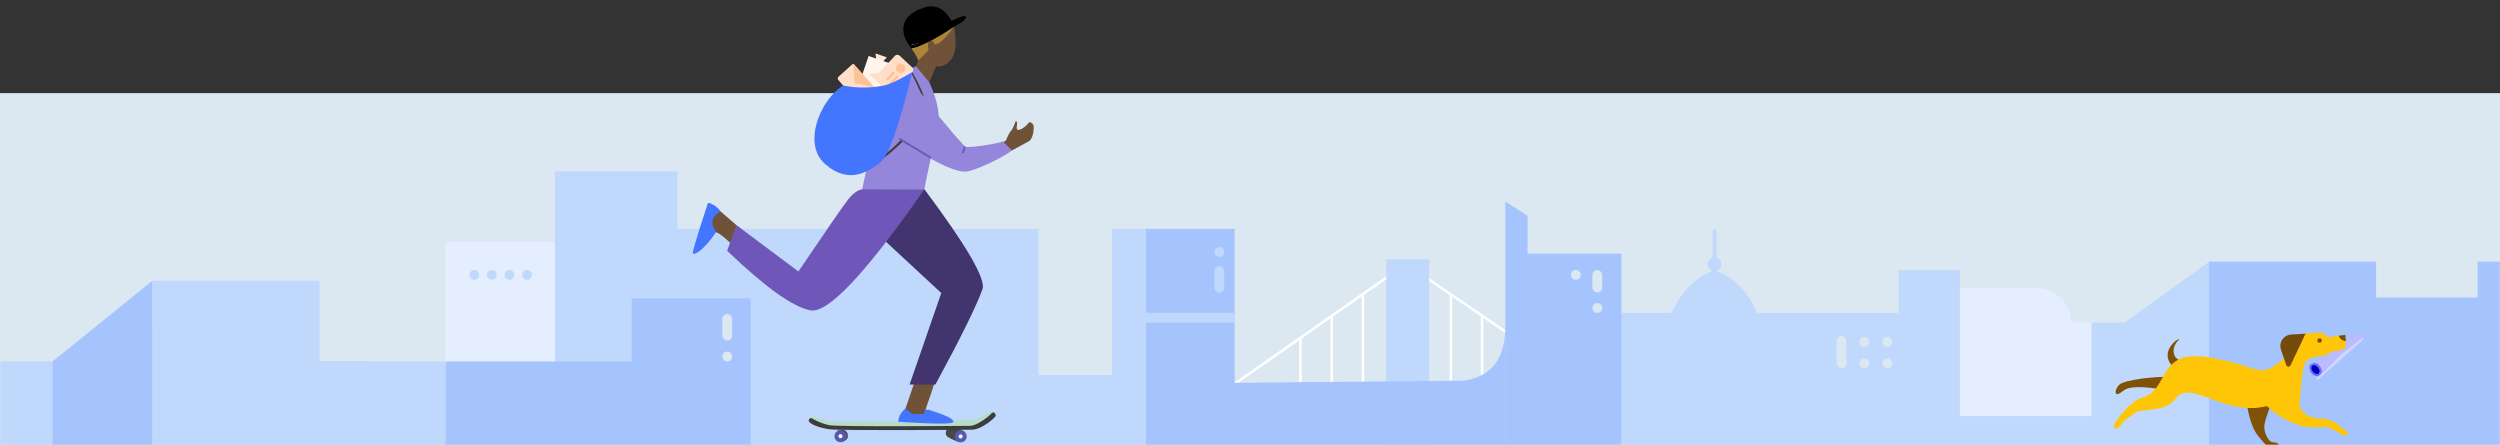 <svg xmlns="http://www.w3.org/2000/svg" xmlns:xlink="http://www.w3.org/1999/xlink" width="1280" height="228" viewBox="0 0 1280 228">
  <rect x="0" y="0" width="1280" height="228" fill="#333333" stroke="none"/>
  <defs>
    <path id="message_tab-a" d="M0 0H1280V180.312H0z"/>
    <path id="message_tab-c" d="M2.752,4.413 L17.867,4.413 C18.16,4.413 18.399,4.648 18.403,4.941 L18.546,15.381 C18.55,15.677 18.314,15.92 18.018,15.924 C18.012,15.924 18.006,15.924 18,15.924 L3.439,15.639 C2.862,15.628 2.397,15.162 2.387,14.585 L2.216,4.958 C2.211,4.662 2.446,4.418 2.742,4.413 C2.745,4.413 2.748,4.413 2.752,4.413 Z"/>
  </defs>
  <g fill="none" fill-rule="evenodd">
    <g transform="translate(0 47.688)">
      <mask id="message_tab-b" fill="#fff">
        <use xlink:href="#message_tab-a"/>
      </mask>
      <use fill="#DCE8F1" xlink:href="#message_tab-a"/>
      <path fill="#E4EEFF" d="M990.332,99.795 L1042.766,99.795 C1052.477,99.795 1060.349,107.668 1060.349,117.379 L1060.349,117.379 L1060.349,117.379 L1102.848,117.379 L1102.848,170.236 L990.332,170.236 L990.332,99.795 Z" mask="url(#message_tab-b)"/>
      <g mask="url(#message_tab-b)">
        <g transform="translate(631.14 85.12)">
          <path stroke="#FFF" stroke-width="1.3" d="M85.82 4.358L0 64.476 178.191 63.289 91.775 4.358z"/>
          <path fill="#C1D8FD" d="M78.591 0H100.591V107.608H78.591z"/>
          <path stroke="#FFF" stroke-linecap="square" stroke-width="1.3" d="M.5 23.499L.5 44.619M16.5 11.832L16.5 44.945M32.5.54L32.5 44.945" transform="translate(34.191 17.452)"/>
          <g stroke-linecap="square" transform="matrix(-1 0 0 1 144.191 18.428)">
            <path stroke="#FFF" stroke-width="1.2" d="M0.5 22.503L0.5 42.662"/>
            <path stroke="#FFF" stroke-width="1.3" d="M16.5 11.232L16.5 42.68M32.5.529L32.5 43.979"/>
          </g>
        </g>
      </g>
      <g mask="url(#message_tab-b)">
        <g transform="translate(-184 40.046)">
          <path fill="#C1D8FD" d="M497.575,50.58 L497.575,72.435 L569.972,72.435 C574.916,61.153 582.225,53.868 591.9,50.58 C601.229,53.868 608.566,61.153 613.91,72.435 L640.776,72.435 L640.776,85.614 L699.488,85.614 L696.341,85.636 L712.016,140.326 L586.222,140.959 L569.972,141.041 L207.332,142.867 L207.332,90.431 L286.649,91.23 L286.649,104.179 L331.832,104.179 L331.832,68.03 L353.39,77.459 L353.39,104.179 L369.876,104.179 L369.876,77.236 L398.832,77.33 L398.832,125.322 L466.2,125.322 L466.2,50.58 L497.575,50.58 Z M1185.513,0 L1185.513,46.014 L1236.99,46.014 L1236.332,97.321 L1384.04,97.157 L1384.04,70.146 L1410.669,97.157 L1446.332,97.321 L1446.332,140.661 L861.332,140.661 L861.332,104.179 L882.912,104.179 L882.912,29.469 L900.332,29.469 L900.332,104.179 L937.961,104.179 L937.961,104.179 L937.961,29.469 L937.961,29.469 L1122.832,29.469 L1122.832,0 L1185.513,0 Z" transform="matrix(-1 0 0 1 1653.664 0)"/>
          <path fill="#E4EEFF" d="M412.134 35.997L468.134 35.997 468.134 127.155 412.134 127.155z"/>
          <path fill="#C1D8FD" d="M5.282 143.362L5.282 97.321 88.274 97.321 88.274 120.737 135.141 120.737 210.911 143.65z" transform="matrix(-1 0 0 1 216.193 0)"/>
          <path fill="#A5C4FE" d="M568.292 65.048L568.292 143.331 412.134 143.331 412.134 97.321 507.395 97.321 507.395 65.048z"/>
          <rect width="5" height="13.523" x="553.832" y="73.044" fill="#DCE8F1" rx="2.5"/>
          <ellipse cx="426.832" cy="53.01" fill="#C1D8FD" rx="2.5" ry="2.504"/>
          <ellipse cx="444.832" cy="53.01" fill="#C1D8FD" rx="2.5" ry="2.504"/>
          <ellipse cx="453.832" cy="53.01" fill="#C1D8FD" rx="2.5" ry="2.504"/>
          <ellipse cx="435.832" cy="53.01" fill="#C1D8FD" rx="2.5" ry="2.504"/>
          <path fill="#C1D8FD" d="M1271.911 77.291L1315.052 46.22 1315.052 140.373 1271.911 140.661z"/>
          <path fill="#A5C4FE" d="M909.321,29.469 L954.71,29.469 L954.71,140.483 L770.752,140.661 C770.752,83.455 770.752,63.076 770.752,79.521 C770.752,95.967 777.85,105.175 792.046,107.145 L909.321,108.281 L909.321,29.469 Z" transform="matrix(-1 0 0 1 1725.462 0)"/>
          <path fill="#C1D8FD" d="M770.752 72.427L816.141 72.427 816.141 77.436 770.752 77.436z"/>
          <ellipse cx="808.272" cy="41.273" fill="#C1D8FD" rx="2.5" ry="2.504"/>
          <rect width="5" height="13.523" x="805.772" y="48.494" fill="#C1D8FD" rx="2.5"/>
          <path fill="#C1D8FD" d="M1047.593,43.786 C1047.593,43.228 1048.044,42.777 1048.601,42.777 L1076.226,42.777 L1076.226,42.777 L1076.226,44.794 L1048.601,44.794 C1048.044,44.794 1047.593,44.343 1047.593,43.786 Z" transform="rotate(90 1061.91 43.786)"/>
          <path fill="#A5C4FE" d="M210.911 97.321L262.052 55.988 262.052 143.378 210.911 143.378z"/>
          <path fill="#C1D8FD" d="M262.052 143.138L378.274 143.138 378.274 55.988 292.765 55.988 292.765 97.101 262.071 97.327z" transform="matrix(-1 0 0 1 640.326 0)"/>
          <path fill="#E4EEFF" d="M1494,103.214 L1447.385,103.214 L1447.204,143.678 L1559.735,143.349 L1559.735,47.023 C1553.679,47.117 1548.925,47.163 1545.474,47.162 C1511.632,47.149 1494.474,65.834 1494,103.214 Z"/>
          <path fill="#A5C4FE" d="M954.71,140.329 L1014.165,140.661 L1014.165,109.147 L1014.165,42.122 L966.117,42.122 L966.117,22.785 C958.512,17.89 954.71,15.443 954.71,15.443 C954.71,15.443 954.71,24.336 954.71,42.122 L954.71,140.329 Z"/>
          <rect width="5" height="16.529" x="1124.332" y="84.331" fill="#DCE8F1" rx="2.5"/>
          <rect width="5" height="11.52" x="999.332" y="50.505" fill="#DCE8F1" rx="2.5"/>
          <ellipse cx="1001.832" cy="69.931" fill="#DCE8F1" rx="2.5" ry="2.504"/>
          <ellipse cx="1061.909" cy="47.535" fill="#C1D8FD" rx="3.494" ry="3.5"/>
          <ellipse cx="1138.563" cy="87.337" fill="#DCE8F1" rx="2.5" ry="2.504"/>
          <ellipse cx="1150.293" cy="87.337" fill="#DCE8F1" rx="2.5" ry="2.504"/>
          <ellipse cx="990.832" cy="53.01" fill="#DCE8F1" rx="2.5" ry="2.504"/>
          <ellipse cx="556.332" cy="94.817" fill="#DCE8F1" rx="2.5" ry="2.504"/>
          <ellipse cx="1138.563" cy="98.356" fill="#DCE8F1" rx="2.5" ry="2.504"/>
          <ellipse cx="1150.293" cy="98.356" fill="#DCE8F1" rx="2.5" ry="2.504"/>
          <path fill="#A5C4FE" d="M1337.367 46.22L1337.367 103.214 1315.052 103.022 1315.052 143.678 1494.936 143.349 1494.936 46.22 1409.427 46.22 1409.427 64.619 1357.454 64.619 1357.454 46.22z" transform="matrix(-1 0 0 1 2809.988 0)"/>
          <g transform="translate(1263.332 64.619)">
            <path fill="#D4D4FF" d="M104.336,38.966 C106.158,39.818 107.069,40.946 107.069,42.348 C108.953,40.751 116.727,33.874 130.392,21.715 C130.545,21.403 130.621,21.164 130.621,20.997 C130.621,20.83 130.545,20.645 130.392,20.442 L104.336,38.966 Z"/>
            <g transform="rotate(-144 64.372 5.125)">
              <path fill="#6E6EFF" d="M4.513,2.571 C4.522,2.116 6.089,0.783 7.583,0.705 C9.455,0.607 11.752,2.018 11.762,2.706 C11.771,3.388 9.827,14.006 9.753,23.724 C9.692,31.614 9.949,31.229 9.861,31.537 C9.664,32.224 7.749,31.683 7.542,31.006 C7.442,30.678 8.026,27.949 6.941,20.695 C4.347,3.366 4.503,3.1 4.513,2.571 Z" transform="rotate(17 8.135 16.278)"/>
              <ellipse cx="11.889" cy="4.004" fill="#0000B7" rx="2.563" ry="1.711" transform="rotate(16 11.89 4.004)"/>
              <path fill="#BBF" d="M15.571,4.359 C15.237,4.667 14.983,8.008 10.913,6.679 C6.842,5.351 8.763,2.227 8.679,2.111 C7.542,4.431 8.004,8.797 5.127,20.135 C4.225,23.689 3.166,27.495 1.95,31.552 C2.469,31.963 2.959,32.245 3.42,32.399 C3.881,32.553 4.566,32.663 5.476,32.731 C6.524,28.842 7.565,25.309 8.601,22.131 C12.754,9.39 15.882,4.359 15.571,4.359 Z"/>
            </g>
            <g transform="rotate(7 1.557 72.377)">
              <path fill="#805208" d="M24.064,44.65 C16.11,43.827 10.389,44.035 6.901,45.274 C4.667,46.067 2.954,48.545 1.66,48.609 C-0.078,48.695 0.735,45.623 2.162,43.859 C4.713,40.706 23.905,37.752 25.761,38.208 C26.999,38.513 26.433,40.66 24.064,44.65 Z" transform="rotate(-3 13.537 43.386)"/>
              <g transform="matrix(-1 0 0 1 121.713 0)">
                <path fill="#805208" d="M51.108,37.283 C49.107,41.862 47.149,45.3 45.235,47.598 C42.364,51.045 40.096,53.432 39.206,55.741 C38.316,58.05 38.314,60.863 39.201,63.318 C39.617,64.469 41.103,64.905 41.952,65.434 C42.913,66.035 43.654,68.865 42.623,68.866 C41.591,68.867 39.808,67.953 38.367,67.485 C37.722,67.275 37.118,66.373 34.615,59.068 C32.946,54.199 33.603,46.122 36.586,34.839 L45.245,33.26 L51.108,37.283 Z" transform="scale(-1 1) rotate(-28 0 221.17)"/>
                <path fill="#805208" d="M92.404,27.462 C97.07,24.794 95.55,19.141 95.55,19.141 C96.912,19.14 100.342,31.963 88.71,32.429 C82.473,32.678 83.276,30.879 85.14,28.985 C87.183,26.908 90.443,28.583 92.404,27.462 Z" transform="rotate(-29 90.443 25.796)"/>
                <path fill="#FFC608" d="M7.808,4.949 L15.521,6.948 C16.077,7.092 16.668,6.985 17.139,6.656 L17.139,6.656 L17.948,6.089 C18.938,5.396 20.17,5.141 21.354,5.384 L21.354,5.384 L30.098,7.182 C33.158,7.811 35.346,10.516 35.322,13.64 C35.292,17.544 36.968,20.929 40.349,23.797 C40.439,23.859 40.525,23.927 40.611,24 L40.788,24.158 C41.134,24.436 41.454,24.722 41.748,25.016 C45.546,28.239 48.605,28.6 52.988,27.693 C63.454,25.527 82.879,22.741 89.971,27.263 C94.654,30.25 96.244,33.892 97.751,37.698 L98.01,38.352 C98.053,38.462 98.096,38.571 98.139,38.68 L98.401,39.338 C98.975,40.765 99.596,42.206 100.42,43.634 C102.286,46.868 104.191,47.974 106.192,49.016 L106.674,49.266 C108.126,50.018 109.63,50.822 111.206,52.449 C115.146,56.515 120.113,64.381 119.57,66.113 C119.185,67.342 116.996,66.766 116.219,64.978 C115.485,63.288 115.221,63.248 114.667,62.57 C113.264,60.852 111.39,59.503 109.145,57.27 C106.9,55.038 93.931,55.561 89.971,48.003 C83.879,36.378 64.332,54.238 43.04,45.973 C36.469,50.769 30.755,52.608 25.065,53.753 C19.375,54.898 12.057,52.5 10.508,52.997 C8.724,52.997 1.876,56.877 0.477,56.136 C-0.616,54.339 1.909,53.135 3.458,52.378 C5.007,51.622 8.753,48.003 15.126,48.932 C19.967,49.637 26.713,47.418 26.713,41.596 C26.713,39.009 26.772,37.579 26.836,36.154 L26.856,35.726 C26.931,34.075 27.008,32.277 27.008,28.578 L27.023,28.561 L27.022,28.461 C26.963,18.7 25.275,19.052 16.301,16.387 L15.985,16.293 C15.709,16.21 13.522,14.215 13.258,14.135 C12.395,13.875 11.199,13.574 9.669,13.234 C9.611,13.221 9.553,13.207 9.495,13.191 C7.472,12.639 6.279,10.552 6.831,8.529 L6.831,8.529 L7.808,4.949 Z"/>
                <path fill="#734B0A" d="M10.801,6.588 L8.405,4.76 C8.302,4.682 8.156,4.702 8.078,4.804 C8.076,4.807 8.074,4.809 8.072,4.812 C7.359,5.829 6.8,6.653 6.395,7.283 C6.395,7.283 7.727,7.928 8.99,7.61 C9.832,7.399 10.436,7.058 10.801,6.588 Z" transform="rotate(-22 8.598 6.156)"/>
                <path fill="#734B0A" d="M37.847,3.624 L42.986,20.839 C43.17,21.456 42.819,22.106 42.202,22.29 C41.901,22.38 41.576,22.344 41.302,22.192 L33.965,18.114 C31.15,16.55 30.136,12.999 31.701,10.184 C31.955,9.727 32.27,9.306 32.636,8.932 L37.847,3.624 L37.847,3.624 Z" transform="scale(-1 1) rotate(35 0 -99.114)"/>
                <ellipse cx="20.358" cy="9.371" fill="#734B0A" rx="1.139" ry="1.141" transform="rotate(3 20.358 9.37)"/>
              </g>
            </g>
          </g>
        </g>
      </g>
    </g>
    <g transform="translate(354.427)">
      <g transform="translate(58.897 210.09)">
        <g transform="translate(13.187 8.465)">
          <path fill="#474747" d="M4.729,7.588 C3.005,6.937 2.143,5.996 2.143,4.764 C2.143,2.915 2.86,2.505 3.302,2.102 C4.342,1.156 5.775,1.156 7.6,2.102 L4.729,7.588 Z" transform="scale(-1 1) rotate(-1 0 562.71)"/>
          <ellipse cx="3.812" cy="4.782" fill="#5858AF" rx="3.076" ry="3.081" transform="rotate(-1 3.812 4.782)"/>
          <ellipse cx="3.812" cy="4.782" fill="#FFF" rx="1.025" ry="1.027" transform="rotate(-1 3.812 4.782)"/>
          <path fill="#474747" d="M63.927,7.617 C61.424,6.63 59.674,5.799 58.678,5.123 C57.184,4.109 57.483,1.656 59.296,0.346 C60.456,-0.492 63.057,0.191 67.099,2.394 L63.927,7.617 Z"/>
          <ellipse cx="65.368" cy="4.858" fill="#5858AF" rx="3.076" ry="3.081"/>
          <ellipse cx="65.333" cy="4.894" fill="#FFF" rx="1.025" ry="1.027" transform="rotate(-2 65.333 4.894)"/>
        </g>
        <path fill="#B7DDCA" d="M2.408,2.339 C2.963,2.142 4.382,3.051 5.742,3.342 C7.102,3.633 12.03,5.1 13.563,5.1 C15.097,5.1 83.054,6.329 86.308,5.1 C89.562,3.872 93.562,1.471 94.794,1.471 C95.615,1.471 95.78,1.76 95.289,2.339 L94.794,4.474 L85.776,9.747 L12.13,9.134 C5.544,7.439 2.111,6.049 1.832,4.967 C1.413,3.342 1.853,2.537 2.408,2.339 Z" transform="rotate(-1 48.615 5.609)"/>
        <path fill="#3D3D3D" d="M1.941,3.057 C1.941,3.057 0.057,3.82 0.999,5.066 C1.941,6.312 5.797,8.205 11.298,9.046 C16.799,9.887 79.535,10.541 84.393,10.541 C89.251,10.541 96.566,4.403 96.566,3.539 C96.566,2.675 95.575,0.927 94.249,2.521 C92.923,4.116 86.561,8.539 83.545,8.539 C80.529,8.539 15.923,7.929 11.298,6.967 C6.672,6.005 1.941,3.057 1.941,3.057 Z" transform="rotate(-1 48.651 6.208)"/>
      </g>
      <g transform="rotate(14 52.168 456.798)">
        <path fill="#705239" d="M15.966,5.466 C10.919,10.854 8.266,15.351 8.008,18.958 C7.82,21.585 8.686,25.863 12.393,27.552 C12.738,27.709 10.2,39.252 10.523,39.385 C11.897,39.952 20.406,40.936 20.708,36.572 C20.918,33.526 21.402,29.584 23.564,27.341 C26.386,24.414 27.357,18.359 26.477,9.175 L15.966,5.466 Z" transform="scale(-1 1) rotate(-19 0 126.584)"/>
        <path fill="#AC8538" d="M1.616,5.629 C3.485,12.745 5.427,16.73 7.442,17.586 C8.005,17.826 9.048,15.366 10.399,16.898 C11.75,18.431 10.157,20.147 9.678,21.016 C9.198,21.884 12.262,27.631 12.562,28.266 C12.562,28.266 14.183,26.237 18.275,23.725 C25.848,19.079 22.675,13.351 22.744,9.702 C22.926,0.089 15.883,-1.268 1.616,5.629 Z" transform="scale(-1 1) rotate(-7 0 218.845)"/>
      </g>
      <path fill="#000" d="M129.597,14.712 C137.122,12.769 140.787,11.139 140.591,9.822 C140.395,8.505 136.267,9.226 128.206,11.986 L129.597,14.712 Z" transform="rotate(-11 134.402 11.948)"/>
      <path fill="#000" d="M108.504,21.331 C107.462,18.438 103.882,5.724 118.107,4.004 C127.591,2.857 132.524,7.647 132.907,18.373 C128.19,19.514 124.355,20.306 121.401,20.748 C116.971,21.411 112.146,21.953 108.504,21.331 Z" transform="rotate(-20 120.12 12.721)"/>
      <circle cx="113.024" cy="23.788" r="1" fill="#FFBC8A" transform="rotate(-1 113.024 23.788)"/>
      <circle cx="114.529" cy="23.423" r="1" fill="#FFBC8A" transform="rotate(-1 114.53 23.423)"/>
      <circle cx="115.928" cy="23.012" r="1" fill="#FFBC8A" transform="rotate(10 115.928 23.012)"/>
      <path fill="#9486DB" d="M104.611,40.111 C110.299,35.916 113.173,33.801 113.236,33.765 C119.074,37.443 122.942,44.868 124.724,52.81 C125.911,58.105 125.911,74.434 124.724,101.797 C104.464,96.578 94.193,93.968 93.911,93.968 C93.662,93.968 94.685,86.844 94.685,62.654 C94.685,55.996 97.994,48.482 104.611,40.111 Z" transform="scale(-1 1) rotate(-14 0 961.569)"/>
      <g transform="translate(0 66.051)">
        <path fill="#705239" d="M112.234,122.794 C112.811,132.678 120.628,146.634 117.908,146.962 C114.077,147.423 110.73,148.318 107.865,149.648 L129.675,147.12 C125.943,135.946 123.03,127.421 120.935,121.544 C114.307,102.947 112.223,122.597 112.234,122.794 Z" transform="matrix(-1 0 0 1 237.54 0)"/>
        <path fill="#41346F" d="M102.921,40.291 L118.867,30.844 C140.545,59.867 150.456,76.936 148.6,82.052 C145.446,90.748 137.417,107.004 124.515,130.821 L111.288,130.821 L127.508,83.969 L88.139,47.494 L102.921,40.291 Z"/>
        <path fill="#705239" d="M13.315,42 C17.695,56.868 34.893,74.087 34.743,78.586 C34.642,81.585 33.649,83.838 31.762,85.345 L47.5,80.16 C35.861,62.909 27.527,50.146 22.5,41.869 C18.986,38.99 8.936,27.133 13.315,42 Z" transform="scale(1 -1) rotate(83 97.688 0)"/>
        <path fill="#4475FE" d="M11.667,40.761 C9.861,42.222 8.958,44.044 8.958,46.229 C8.958,49.506 12.15,50.319 12.15,51.648 C12.15,52.978 7.153,65.845 3.869,65.369 C3.078,62.701 4.175,41.15 4.175,38.839 C4.175,37.911 5.166,38.123 7.198,38.534 C8.554,38.809 10.043,39.551 11.667,40.761 Z" transform="rotate(16 7.866 51.783)"/>
        <path fill="#6F57B9" d="M77.52,24.399 L106.926,12.518 C95.276,63.632 84.978,90.081 76.032,91.867 C67.085,93.652 50.109,89.551 25.103,79.565 L24.589,65.608 L62.879,75.709 C68.272,50.507 71.526,35.978 72.643,32.121 C73.76,28.264 75.385,25.69 77.52,24.399 Z" transform="rotate(22 65.758 52.395)"/>
        <path fill="#4475FE" d="M109.149,143.085 C106.722,145.211 105.509,147.483 105.509,149.901 C107.063,149.901 133.451,152.011 133.748,149.901 C133.945,148.493 129.709,146.436 121.038,143.729 L119.72,143.729 C119.335,143.729 119.012,144.021 118.973,144.404 C118.867,145.452 118.45,145.976 117.723,145.976 C116.95,145.976 115.505,145.976 113.387,145.976 C112.854,145.976 112.338,145.787 111.931,145.442 L109.149,143.085 L109.149,143.085 Z"/>
      </g>
      <path fill="#000" d="M111.134,23.411 C112.276,23.203 113.232,22.879 114.289,22.609 C115.345,22.339 116.953,21.366 117.203,22.608 C117.453,23.851 114.452,24.338 112.082,24.771 C112.082,24.771 111.756,24.339 111.598,24.112 C111.44,23.885 111.295,23.695 111.134,23.411 Z" transform="rotate(-1 114.175 23.381)"/>
      <path fill="#3D3D3D" d="M112.64,36.927 C117.52,45.249 120.077,52.232 120.309,57.878 C113.125,67.917 104.273,76.681 93.753,84.168 L94.579,82.205 C103.227,76.059 111.545,67.635 119.533,56.933 C119.533,53.45 117.053,46.895 112.093,37.268 L112.64,36.927 Z"/>
      <path fill="#705239" d="M159.907,72.375 C161.262,71.908 161.13,69.137 163.753,66.34 C163.762,66.331 165.186,63.387 165.447,62.425 C165.708,61.463 166.332,62.285 166.332,63.388 C166.332,64.551 165.264,67.304 167.862,66.34 C169.328,65.796 170.863,64.574 172.469,62.674 L172.469,62.674 C172.627,62.487 172.897,62.441 173.107,62.567 C174.181,63.209 174.744,63.843 174.799,64.47 C174.995,66.713 174.411,71.185 172.289,72.375 C169.46,73.963 163.753,77 163.753,77 C163.753,77 151.371,75.321 159.907,72.375 Z"/>
      <path fill="#9486DB" d="M138.084,47.233 C133.876,52.161 130.634,56.341 128.358,59.772 C122.911,66.333 118.517,71.411 115.173,75.005 C114.211,76.04 99.037,73.715 95.615,72.399 C95.077,73.215 91.995,76.053 91.022,77 C95.935,80.872 110.881,87.952 115.141,87.893 C122.873,87.785 139.076,78.686 163.753,60.595 C147.885,51.687 139.329,47.233 138.084,47.233 Z" transform="matrix(-1 0 0 1 254.775 0)"/>
      <g transform="translate(62.56 24.595)">
        <g transform="translate(10.462)">
          <g transform="translate(11.291 2.15)">
            <path fill="#FFE6D5" d="M10.382 1.486L13.459 0 13.459 6.161 10.382 4.791z" transform="rotate(-71 11.92 3.08)"/>
            <path fill="#FFF5ED" d="M0 6.208H17.277V17.742H0z" transform="rotate(-71 8.638 11.975)"/>
          </g>
          <g transform="translate(0 7.707)">
            <use fill="#FFDFC8" transform="rotate(49 10.38 10.174)" xlink:href="#message_tab-c"/>
            <path fill="#FFC296" d="M4.382 5.121L12.496 11.464 20.571 5.227z" transform="rotate(48 12.477 8.293)"/>
          </g>
          <g transform="translate(17.4)">
            <path fill="#FFDFC8" d="M4.641,4.413 L18.839,4.413 C19.778,4.413 20.539,5.174 20.539,6.112 L20.539,14.579 L20.539,14.579 L20.539,19.967 L16.534,16.612 L4.641,16.612 C3.703,16.612 2.942,15.852 2.942,14.913 L2.942,6.112 C2.942,5.174 3.703,4.413 4.641,4.413 Z" transform="rotate(133 11.74 12.19)"/>
            <ellipse cx="16.215" cy="10.348" fill="#FFC296" rx="2.369" ry="2.372" transform="rotate(133 16.215 10.348)"/>
            <path fill="#FFC296" d="M15.025 15.102L11.182 19.223C10.969 19.452 10.61 19.465 10.381 19.251L10.219 19.1C9.99 18.886 9.977 18.528 10.191 18.299L14.034 14.178C14.247 13.949 14.605 13.936 14.834 14.15L14.997 14.301C15.226 14.515 15.238 14.873 15.025 15.102zM13.042 13.253L10.122 16.384C9.909 16.613 9.551 16.626 9.322 16.412L9.159 16.261C8.93 16.047 8.918 15.689 9.131 15.46L12.051 12.329C12.264 12.1 12.623 12.087 12.852 12.301L13.014 12.453C13.243 12.666 13.256 13.024 13.042 13.253z"/>
          </g>
        </g>
        <path fill="#4475FE" d="M50.079,12.332 C43.338,40.036 37.892,55.455 33.743,58.589 C27.518,63.29 17.79,69.983 5.646,59.573 C-6.498,49.164 3.026,26.417 14.676,19.197 C15.003,18.994 22.719,21.621 35.489,19.197 C38.476,18.629 43.339,16.341 50.079,12.332 Z"/>
      </g>
      <path stroke="#6F57B9" d="M106 71L122.202 80.778M139.602 75.005L138.559 78.338"/>
    </g>
  </g>
</svg>
